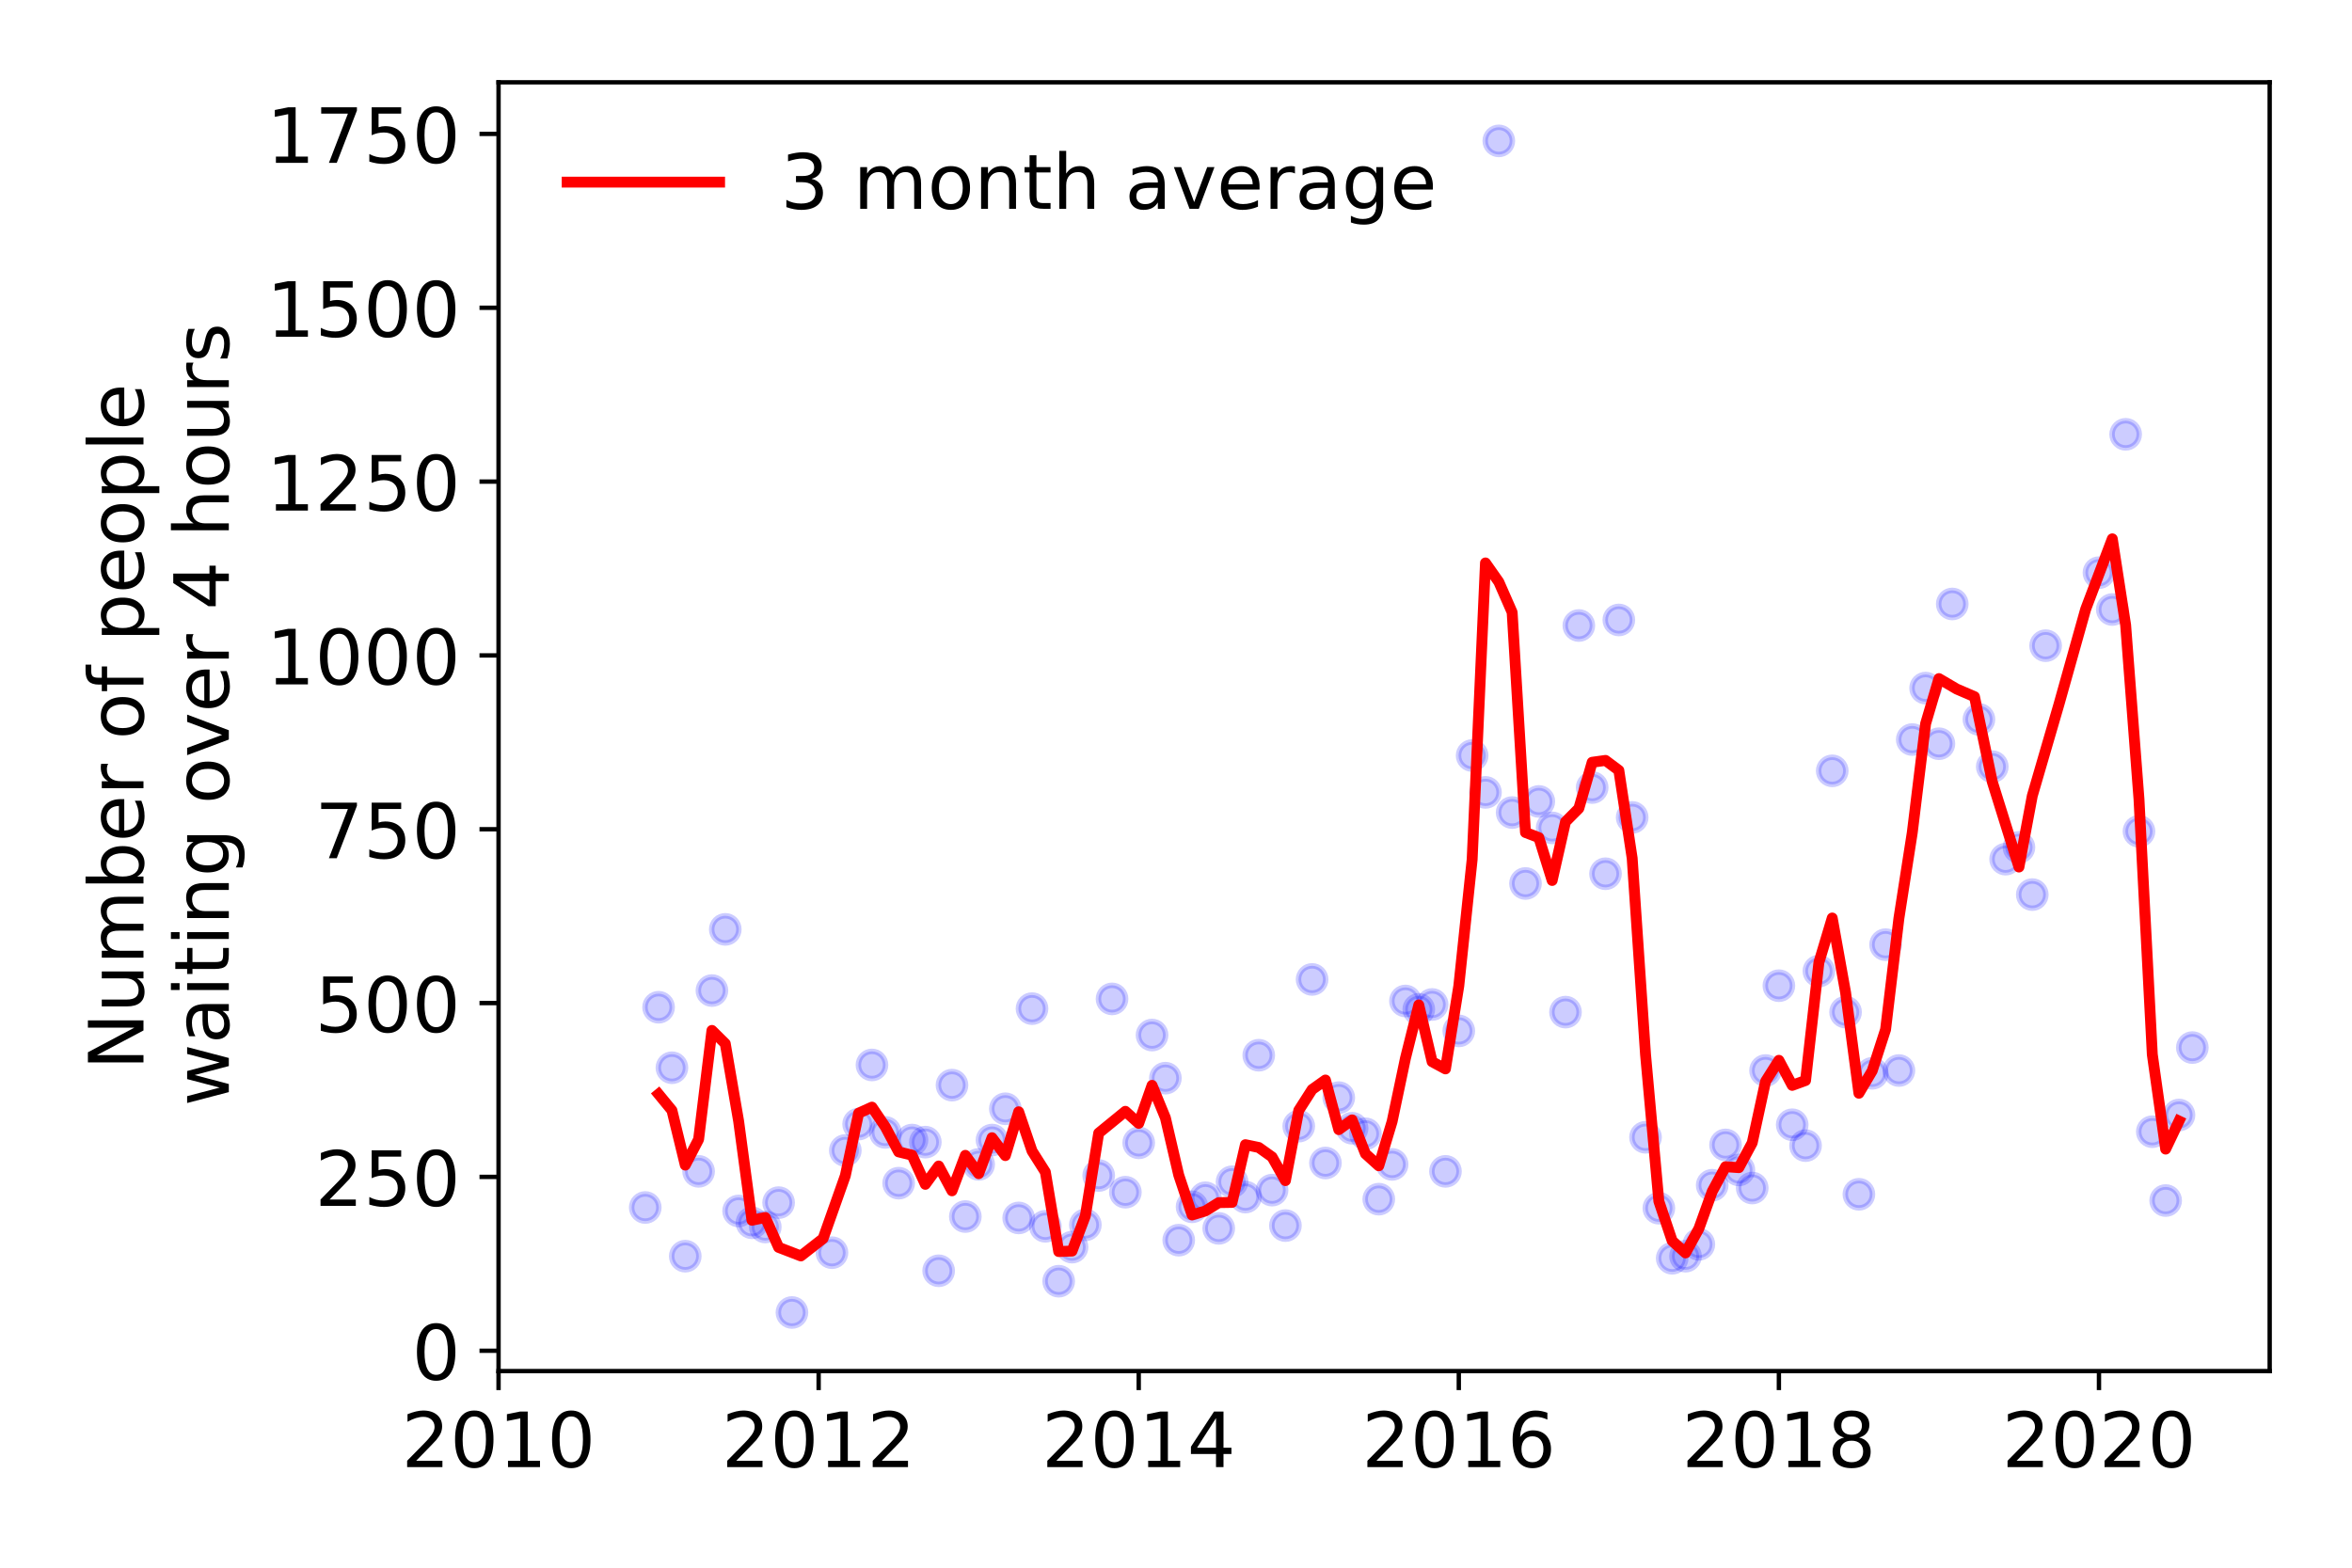 <?xml version="1.0" encoding="utf-8" standalone="no"?>
<!DOCTYPE svg PUBLIC "-//W3C//DTD SVG 1.1//EN"
  "http://www.w3.org/Graphics/SVG/1.1/DTD/svg11.dtd">
<!-- Created with matplotlib (https://matplotlib.org/) -->
<svg height="288pt" version="1.1" viewBox="0 0 432 288" width="432pt" xmlns="http://www.w3.org/2000/svg" xmlns:xlink="http://www.w3.org/1999/xlink">
 <defs>
  <style type="text/css">
*{stroke-linecap:butt;stroke-linejoin:round;}
  </style>
 </defs>
 <g id="figure_1">
  <g id="patch_1">
   <path d="M 0 288 
L 432 288 
L 432 0 
L 0 0 
z
" style="fill:#ffffff;"/>
  </g>
  <g id="axes_1">
   <g id="patch_2">
    <path d="M 91.57 251.88 
L 416.88 251.88 
L 416.88 15.12 
L 91.57 15.12 
z
" style="fill:#ffffff;"/>
   </g>
   <g id="matplotlib.axis_1">
    <g id="xtick_1">
     <g id="line2d_1">
      <defs>
       <path d="M 0 0 
L 0 3.5 
" id="me729d3300a" style="stroke:#000000;stroke-width:0.8;"/>
      </defs>
      <g>
       <use style="stroke:#000000;stroke-width:0.8;" x="91.57" xlink:href="#me729d3300a" y="251.88"/>
      </g>
     </g>
     <g id="text_1">
      <!-- 2010 -->
      <defs>
       <path d="M 19.188 8.297 
L 53.609 8.297 
L 53.609 0 
L 7.328 0 
L 7.328 8.297 
Q 12.938 14.109 22.625 23.891 
Q 32.328 33.688 34.812 36.531 
Q 39.547 41.844 41.422 45.531 
Q 43.312 49.219 43.312 52.781 
Q 43.312 58.594 39.234 62.25 
Q 35.156 65.922 28.609 65.922 
Q 23.969 65.922 18.812 64.312 
Q 13.672 62.703 7.812 59.422 
L 7.812 69.391 
Q 13.766 71.781 18.938 73 
Q 24.125 74.219 28.422 74.219 
Q 39.75 74.219 46.484 68.547 
Q 53.219 62.891 53.219 53.422 
Q 53.219 48.922 51.531 44.891 
Q 49.859 40.875 45.406 35.406 
Q 44.188 33.984 37.641 27.219 
Q 31.109 20.453 19.188 8.297 
z
" id="DejaVuSans-50"/>
       <path d="M 31.781 66.406 
Q 24.172 66.406 20.328 58.906 
Q 16.5 51.422 16.5 36.375 
Q 16.5 21.391 20.328 13.891 
Q 24.172 6.391 31.781 6.391 
Q 39.453 6.391 43.281 13.891 
Q 47.125 21.391 47.125 36.375 
Q 47.125 51.422 43.281 58.906 
Q 39.453 66.406 31.781 66.406 
z
M 31.781 74.219 
Q 44.047 74.219 50.516 64.516 
Q 56.984 54.828 56.984 36.375 
Q 56.984 17.969 50.516 8.266 
Q 44.047 -1.422 31.781 -1.422 
Q 19.531 -1.422 13.062 8.266 
Q 6.594 17.969 6.594 36.375 
Q 6.594 54.828 13.062 64.516 
Q 19.531 74.219 31.781 74.219 
z
" id="DejaVuSans-48"/>
       <path d="M 12.406 8.297 
L 28.516 8.297 
L 28.516 63.922 
L 10.984 60.406 
L 10.984 69.391 
L 28.422 72.906 
L 38.281 72.906 
L 38.281 8.297 
L 54.391 8.297 
L 54.391 0 
L 12.406 0 
z
" id="DejaVuSans-49"/>
      </defs>
      <g transform="translate(73.755 269.518)scale(0.14 -0.14)">
       <use xlink:href="#DejaVuSans-50"/>
       <use x="63.623" xlink:href="#DejaVuSans-48"/>
       <use x="127.246" xlink:href="#DejaVuSans-49"/>
       <use x="190.869" xlink:href="#DejaVuSans-48"/>
      </g>
     </g>
    </g>
    <g id="xtick_2">
     <g id="line2d_2">
      <g>
       <use style="stroke:#000000;stroke-width:0.8;" x="150.361" xlink:href="#me729d3300a" y="251.88"/>
      </g>
     </g>
     <g id="text_2">
      <!-- 2012 -->
      <g transform="translate(132.546 269.518)scale(0.14 -0.14)">
       <use xlink:href="#DejaVuSans-50"/>
       <use x="63.623" xlink:href="#DejaVuSans-48"/>
       <use x="127.246" xlink:href="#DejaVuSans-49"/>
       <use x="190.869" xlink:href="#DejaVuSans-50"/>
      </g>
     </g>
    </g>
    <g id="xtick_3">
     <g id="line2d_3">
      <g>
       <use style="stroke:#000000;stroke-width:0.8;" x="209.152" xlink:href="#me729d3300a" y="251.88"/>
      </g>
     </g>
     <g id="text_3">
      <!-- 2014 -->
      <defs>
       <path d="M 37.797 64.312 
L 12.891 25.391 
L 37.797 25.391 
z
M 35.203 72.906 
L 47.609 72.906 
L 47.609 25.391 
L 58.016 25.391 
L 58.016 17.188 
L 47.609 17.188 
L 47.609 0 
L 37.797 0 
L 37.797 17.188 
L 4.891 17.188 
L 4.891 26.703 
z
" id="DejaVuSans-52"/>
      </defs>
      <g transform="translate(191.337 269.518)scale(0.14 -0.14)">
       <use xlink:href="#DejaVuSans-50"/>
       <use x="63.623" xlink:href="#DejaVuSans-48"/>
       <use x="127.246" xlink:href="#DejaVuSans-49"/>
       <use x="190.869" xlink:href="#DejaVuSans-52"/>
      </g>
     </g>
    </g>
    <g id="xtick_4">
     <g id="line2d_4">
      <g>
       <use style="stroke:#000000;stroke-width:0.8;" x="267.943" xlink:href="#me729d3300a" y="251.88"/>
      </g>
     </g>
     <g id="text_4">
      <!-- 2016 -->
      <defs>
       <path d="M 33.016 40.375 
Q 26.375 40.375 22.484 35.828 
Q 18.609 31.297 18.609 23.391 
Q 18.609 15.531 22.484 10.953 
Q 26.375 6.391 33.016 6.391 
Q 39.656 6.391 43.531 10.953 
Q 47.406 15.531 47.406 23.391 
Q 47.406 31.297 43.531 35.828 
Q 39.656 40.375 33.016 40.375 
z
M 52.594 71.297 
L 52.594 62.312 
Q 48.875 64.062 45.094 64.984 
Q 41.312 65.922 37.594 65.922 
Q 27.828 65.922 22.672 59.328 
Q 17.531 52.734 16.797 39.406 
Q 19.672 43.656 24.016 45.922 
Q 28.375 48.188 33.594 48.188 
Q 44.578 48.188 50.953 41.516 
Q 57.328 34.859 57.328 23.391 
Q 57.328 12.156 50.688 5.359 
Q 44.047 -1.422 33.016 -1.422 
Q 20.359 -1.422 13.672 8.266 
Q 6.984 17.969 6.984 36.375 
Q 6.984 53.656 15.188 63.938 
Q 23.391 74.219 37.203 74.219 
Q 40.922 74.219 44.703 73.484 
Q 48.484 72.75 52.594 71.297 
z
" id="DejaVuSans-54"/>
      </defs>
      <g transform="translate(250.128 269.518)scale(0.14 -0.14)">
       <use xlink:href="#DejaVuSans-50"/>
       <use x="63.623" xlink:href="#DejaVuSans-48"/>
       <use x="127.246" xlink:href="#DejaVuSans-49"/>
       <use x="190.869" xlink:href="#DejaVuSans-54"/>
      </g>
     </g>
    </g>
    <g id="xtick_5">
     <g id="line2d_5">
      <g>
       <use style="stroke:#000000;stroke-width:0.8;" x="326.734" xlink:href="#me729d3300a" y="251.88"/>
      </g>
     </g>
     <g id="text_5">
      <!-- 2018 -->
      <defs>
       <path d="M 31.781 34.625 
Q 24.75 34.625 20.719 30.859 
Q 16.703 27.094 16.703 20.516 
Q 16.703 13.922 20.719 10.156 
Q 24.75 6.391 31.781 6.391 
Q 38.812 6.391 42.859 10.172 
Q 46.922 13.969 46.922 20.516 
Q 46.922 27.094 42.891 30.859 
Q 38.875 34.625 31.781 34.625 
z
M 21.922 38.812 
Q 15.578 40.375 12.031 44.719 
Q 8.5 49.078 8.5 55.328 
Q 8.5 64.062 14.719 69.141 
Q 20.953 74.219 31.781 74.219 
Q 42.672 74.219 48.875 69.141 
Q 55.078 64.062 55.078 55.328 
Q 55.078 49.078 51.531 44.719 
Q 48 40.375 41.703 38.812 
Q 48.828 37.156 52.797 32.312 
Q 56.781 27.484 56.781 20.516 
Q 56.781 9.906 50.312 4.234 
Q 43.844 -1.422 31.781 -1.422 
Q 19.734 -1.422 13.25 4.234 
Q 6.781 9.906 6.781 20.516 
Q 6.781 27.484 10.781 32.312 
Q 14.797 37.156 21.922 38.812 
z
M 18.312 54.391 
Q 18.312 48.734 21.844 45.562 
Q 25.391 42.391 31.781 42.391 
Q 38.141 42.391 41.719 45.562 
Q 45.312 48.734 45.312 54.391 
Q 45.312 60.062 41.719 63.234 
Q 38.141 66.406 31.781 66.406 
Q 25.391 66.406 21.844 63.234 
Q 18.312 60.062 18.312 54.391 
z
" id="DejaVuSans-56"/>
      </defs>
      <g transform="translate(308.919 269.518)scale(0.14 -0.14)">
       <use xlink:href="#DejaVuSans-50"/>
       <use x="63.623" xlink:href="#DejaVuSans-48"/>
       <use x="127.246" xlink:href="#DejaVuSans-49"/>
       <use x="190.869" xlink:href="#DejaVuSans-56"/>
      </g>
     </g>
    </g>
    <g id="xtick_6">
     <g id="line2d_6">
      <g>
       <use style="stroke:#000000;stroke-width:0.8;" x="385.525" xlink:href="#me729d3300a" y="251.88"/>
      </g>
     </g>
     <g id="text_6">
      <!-- 2020 -->
      <g transform="translate(367.71 269.518)scale(0.14 -0.14)">
       <use xlink:href="#DejaVuSans-50"/>
       <use x="63.623" xlink:href="#DejaVuSans-48"/>
       <use x="127.246" xlink:href="#DejaVuSans-50"/>
       <use x="190.869" xlink:href="#DejaVuSans-48"/>
      </g>
     </g>
    </g>
   </g>
   <g id="matplotlib.axis_2">
    <g id="ytick_1">
     <g id="line2d_7">
      <defs>
       <path d="M 0 0 
L -3.5 0 
" id="mc4ffb249b7" style="stroke:#000000;stroke-width:0.8;"/>
      </defs>
      <g>
       <use style="stroke:#000000;stroke-width:0.8;" x="91.57" xlink:href="#mc4ffb249b7" y="248.144"/>
      </g>
     </g>
     <g id="text_7">
      <!-- 0 -->
      <g transform="translate(75.662 253.463)scale(0.14 -0.14)">
       <use xlink:href="#DejaVuSans-48"/>
      </g>
     </g>
    </g>
    <g id="ytick_2">
     <g id="line2d_8">
      <g>
       <use style="stroke:#000000;stroke-width:0.8;" x="91.57" xlink:href="#mc4ffb249b7" y="216.21"/>
      </g>
     </g>
     <g id="text_8">
      <!-- 250 -->
      <defs>
       <path d="M 10.797 72.906 
L 49.516 72.906 
L 49.516 64.594 
L 19.828 64.594 
L 19.828 46.734 
Q 21.969 47.469 24.109 47.828 
Q 26.266 48.188 28.422 48.188 
Q 40.625 48.188 47.75 41.5 
Q 54.891 34.812 54.891 23.391 
Q 54.891 11.625 47.562 5.094 
Q 40.234 -1.422 26.906 -1.422 
Q 22.312 -1.422 17.547 -0.641 
Q 12.797 0.141 7.719 1.703 
L 7.719 11.625 
Q 12.109 9.234 16.797 8.062 
Q 21.484 6.891 26.703 6.891 
Q 35.156 6.891 40.078 11.328 
Q 45.016 15.766 45.016 23.391 
Q 45.016 31 40.078 35.438 
Q 35.156 39.891 26.703 39.891 
Q 22.75 39.891 18.812 39.016 
Q 14.891 38.141 10.797 36.281 
z
" id="DejaVuSans-53"/>
      </defs>
      <g transform="translate(57.847 221.528)scale(0.14 -0.14)">
       <use xlink:href="#DejaVuSans-50"/>
       <use x="63.623" xlink:href="#DejaVuSans-53"/>
       <use x="127.246" xlink:href="#DejaVuSans-48"/>
      </g>
     </g>
    </g>
    <g id="ytick_3">
     <g id="line2d_9">
      <g>
       <use style="stroke:#000000;stroke-width:0.8;" x="91.57" xlink:href="#mc4ffb249b7" y="184.275"/>
      </g>
     </g>
     <g id="text_9">
      <!-- 500 -->
      <g transform="translate(57.847 189.594)scale(0.14 -0.14)">
       <use xlink:href="#DejaVuSans-53"/>
       <use x="63.623" xlink:href="#DejaVuSans-48"/>
       <use x="127.246" xlink:href="#DejaVuSans-48"/>
      </g>
     </g>
    </g>
    <g id="ytick_4">
     <g id="line2d_10">
      <g>
       <use style="stroke:#000000;stroke-width:0.8;" x="91.57" xlink:href="#mc4ffb249b7" y="152.341"/>
      </g>
     </g>
     <g id="text_10">
      <!-- 750 -->
      <defs>
       <path d="M 8.203 72.906 
L 55.078 72.906 
L 55.078 68.703 
L 28.609 0 
L 18.312 0 
L 43.219 64.594 
L 8.203 64.594 
z
" id="DejaVuSans-55"/>
      </defs>
      <g transform="translate(57.847 157.66)scale(0.14 -0.14)">
       <use xlink:href="#DejaVuSans-55"/>
       <use x="63.623" xlink:href="#DejaVuSans-53"/>
       <use x="127.246" xlink:href="#DejaVuSans-48"/>
      </g>
     </g>
    </g>
    <g id="ytick_5">
     <g id="line2d_11">
      <g>
       <use style="stroke:#000000;stroke-width:0.8;" x="91.57" xlink:href="#mc4ffb249b7" y="120.407"/>
      </g>
     </g>
     <g id="text_11">
      <!-- 1000 -->
      <g transform="translate(48.94 125.726)scale(0.14 -0.14)">
       <use xlink:href="#DejaVuSans-49"/>
       <use x="63.623" xlink:href="#DejaVuSans-48"/>
       <use x="127.246" xlink:href="#DejaVuSans-48"/>
       <use x="190.869" xlink:href="#DejaVuSans-48"/>
      </g>
     </g>
    </g>
    <g id="ytick_6">
     <g id="line2d_12">
      <g>
       <use style="stroke:#000000;stroke-width:0.8;" x="91.57" xlink:href="#mc4ffb249b7" y="88.473"/>
      </g>
     </g>
     <g id="text_12">
      <!-- 1250 -->
      <g transform="translate(48.94 93.792)scale(0.14 -0.14)">
       <use xlink:href="#DejaVuSans-49"/>
       <use x="63.623" xlink:href="#DejaVuSans-50"/>
       <use x="127.246" xlink:href="#DejaVuSans-53"/>
       <use x="190.869" xlink:href="#DejaVuSans-48"/>
      </g>
     </g>
    </g>
    <g id="ytick_7">
     <g id="line2d_13">
      <g>
       <use style="stroke:#000000;stroke-width:0.8;" x="91.57" xlink:href="#mc4ffb249b7" y="56.539"/>
      </g>
     </g>
     <g id="text_13">
      <!-- 1500 -->
      <g transform="translate(48.94 61.858)scale(0.14 -0.14)">
       <use xlink:href="#DejaVuSans-49"/>
       <use x="63.623" xlink:href="#DejaVuSans-53"/>
       <use x="127.246" xlink:href="#DejaVuSans-48"/>
       <use x="190.869" xlink:href="#DejaVuSans-48"/>
      </g>
     </g>
    </g>
    <g id="ytick_8">
     <g id="line2d_14">
      <g>
       <use style="stroke:#000000;stroke-width:0.8;" x="91.57" xlink:href="#mc4ffb249b7" y="24.604"/>
      </g>
     </g>
     <g id="text_14">
      <!-- 1750 -->
      <g transform="translate(48.94 29.923)scale(0.14 -0.14)">
       <use xlink:href="#DejaVuSans-49"/>
       <use x="63.623" xlink:href="#DejaVuSans-55"/>
       <use x="127.246" xlink:href="#DejaVuSans-53"/>
       <use x="190.869" xlink:href="#DejaVuSans-48"/>
      </g>
     </g>
    </g>
    <g id="text_15">
     <!-- Number of people -->
     <defs>
      <path d="M 9.812 72.906 
L 23.094 72.906 
L 55.422 11.922 
L 55.422 72.906 
L 64.984 72.906 
L 64.984 0 
L 51.703 0 
L 19.391 60.984 
L 19.391 0 
L 9.812 0 
z
" id="DejaVuSans-78"/>
      <path d="M 8.5 21.578 
L 8.5 54.688 
L 17.484 54.688 
L 17.484 21.922 
Q 17.484 14.156 20.5 10.266 
Q 23.531 6.391 29.594 6.391 
Q 36.859 6.391 41.078 11.031 
Q 45.312 15.672 45.312 23.688 
L 45.312 54.688 
L 54.297 54.688 
L 54.297 0 
L 45.312 0 
L 45.312 8.406 
Q 42.047 3.422 37.719 1 
Q 33.406 -1.422 27.688 -1.422 
Q 18.266 -1.422 13.375 4.438 
Q 8.5 10.297 8.5 21.578 
z
M 31.109 56 
z
" id="DejaVuSans-117"/>
      <path d="M 52 44.188 
Q 55.375 50.25 60.062 53.125 
Q 64.75 56 71.094 56 
Q 79.641 56 84.281 50.016 
Q 88.922 44.047 88.922 33.016 
L 88.922 0 
L 79.891 0 
L 79.891 32.719 
Q 79.891 40.578 77.094 44.375 
Q 74.312 48.188 68.609 48.188 
Q 61.625 48.188 57.562 43.547 
Q 53.516 38.922 53.516 30.906 
L 53.516 0 
L 44.484 0 
L 44.484 32.719 
Q 44.484 40.625 41.703 44.406 
Q 38.922 48.188 33.109 48.188 
Q 26.219 48.188 22.156 43.531 
Q 18.109 38.875 18.109 30.906 
L 18.109 0 
L 9.078 0 
L 9.078 54.688 
L 18.109 54.688 
L 18.109 46.188 
Q 21.188 51.219 25.484 53.609 
Q 29.781 56 35.688 56 
Q 41.656 56 45.828 52.969 
Q 50 49.953 52 44.188 
z
" id="DejaVuSans-109"/>
      <path d="M 48.688 27.297 
Q 48.688 37.203 44.609 42.844 
Q 40.531 48.484 33.406 48.484 
Q 26.266 48.484 22.188 42.844 
Q 18.109 37.203 18.109 27.297 
Q 18.109 17.391 22.188 11.75 
Q 26.266 6.109 33.406 6.109 
Q 40.531 6.109 44.609 11.75 
Q 48.688 17.391 48.688 27.297 
z
M 18.109 46.391 
Q 20.953 51.266 25.266 53.625 
Q 29.594 56 35.594 56 
Q 45.562 56 51.781 48.094 
Q 58.016 40.188 58.016 27.297 
Q 58.016 14.406 51.781 6.484 
Q 45.562 -1.422 35.594 -1.422 
Q 29.594 -1.422 25.266 0.953 
Q 20.953 3.328 18.109 8.203 
L 18.109 0 
L 9.078 0 
L 9.078 75.984 
L 18.109 75.984 
z
" id="DejaVuSans-98"/>
      <path d="M 56.203 29.594 
L 56.203 25.203 
L 14.891 25.203 
Q 15.484 15.922 20.484 11.062 
Q 25.484 6.203 34.422 6.203 
Q 39.594 6.203 44.453 7.469 
Q 49.312 8.734 54.109 11.281 
L 54.109 2.781 
Q 49.266 0.734 44.188 -0.344 
Q 39.109 -1.422 33.891 -1.422 
Q 20.797 -1.422 13.156 6.188 
Q 5.516 13.812 5.516 26.812 
Q 5.516 40.234 12.766 48.109 
Q 20.016 56 32.328 56 
Q 43.359 56 49.781 48.891 
Q 56.203 41.797 56.203 29.594 
z
M 47.219 32.234 
Q 47.125 39.594 43.094 43.984 
Q 39.062 48.391 32.422 48.391 
Q 24.906 48.391 20.391 44.141 
Q 15.875 39.891 15.188 32.172 
z
" id="DejaVuSans-101"/>
      <path d="M 41.109 46.297 
Q 39.594 47.172 37.812 47.578 
Q 36.031 48 33.891 48 
Q 26.266 48 22.188 43.047 
Q 18.109 38.094 18.109 28.812 
L 18.109 0 
L 9.078 0 
L 9.078 54.688 
L 18.109 54.688 
L 18.109 46.188 
Q 20.953 51.172 25.484 53.578 
Q 30.031 56 36.531 56 
Q 37.453 56 38.578 55.875 
Q 39.703 55.766 41.062 55.516 
z
" id="DejaVuSans-114"/>
      <path id="DejaVuSans-32"/>
      <path d="M 30.609 48.391 
Q 23.391 48.391 19.188 42.75 
Q 14.984 37.109 14.984 27.297 
Q 14.984 17.484 19.156 11.844 
Q 23.344 6.203 30.609 6.203 
Q 37.797 6.203 41.984 11.859 
Q 46.188 17.531 46.188 27.297 
Q 46.188 37.016 41.984 42.703 
Q 37.797 48.391 30.609 48.391 
z
M 30.609 56 
Q 42.328 56 49.016 48.375 
Q 55.719 40.766 55.719 27.297 
Q 55.719 13.875 49.016 6.219 
Q 42.328 -1.422 30.609 -1.422 
Q 18.844 -1.422 12.172 6.219 
Q 5.516 13.875 5.516 27.297 
Q 5.516 40.766 12.172 48.375 
Q 18.844 56 30.609 56 
z
" id="DejaVuSans-111"/>
      <path d="M 37.109 75.984 
L 37.109 68.5 
L 28.516 68.5 
Q 23.688 68.5 21.797 66.547 
Q 19.922 64.594 19.922 59.516 
L 19.922 54.688 
L 34.719 54.688 
L 34.719 47.703 
L 19.922 47.703 
L 19.922 0 
L 10.891 0 
L 10.891 47.703 
L 2.297 47.703 
L 2.297 54.688 
L 10.891 54.688 
L 10.891 58.5 
Q 10.891 67.625 15.141 71.797 
Q 19.391 75.984 28.609 75.984 
z
" id="DejaVuSans-102"/>
      <path d="M 18.109 8.203 
L 18.109 -20.797 
L 9.078 -20.797 
L 9.078 54.688 
L 18.109 54.688 
L 18.109 46.391 
Q 20.953 51.266 25.266 53.625 
Q 29.594 56 35.594 56 
Q 45.562 56 51.781 48.094 
Q 58.016 40.188 58.016 27.297 
Q 58.016 14.406 51.781 6.484 
Q 45.562 -1.422 35.594 -1.422 
Q 29.594 -1.422 25.266 0.953 
Q 20.953 3.328 18.109 8.203 
z
M 48.688 27.297 
Q 48.688 37.203 44.609 42.844 
Q 40.531 48.484 33.406 48.484 
Q 26.266 48.484 22.188 42.844 
Q 18.109 37.203 18.109 27.297 
Q 18.109 17.391 22.188 11.75 
Q 26.266 6.109 33.406 6.109 
Q 40.531 6.109 44.609 11.75 
Q 48.688 17.391 48.688 27.297 
z
" id="DejaVuSans-112"/>
      <path d="M 9.422 75.984 
L 18.406 75.984 
L 18.406 0 
L 9.422 0 
z
" id="DejaVuSans-108"/>
     </defs>
     <g transform="translate(26.352 196.547)rotate(-90)scale(0.14 -0.14)">
      <use xlink:href="#DejaVuSans-78"/>
      <use x="74.805" xlink:href="#DejaVuSans-117"/>
      <use x="138.184" xlink:href="#DejaVuSans-109"/>
      <use x="235.596" xlink:href="#DejaVuSans-98"/>
      <use x="299.072" xlink:href="#DejaVuSans-101"/>
      <use x="360.596" xlink:href="#DejaVuSans-114"/>
      <use x="401.709" xlink:href="#DejaVuSans-32"/>
      <use x="433.496" xlink:href="#DejaVuSans-111"/>
      <use x="494.678" xlink:href="#DejaVuSans-102"/>
      <use x="529.883" xlink:href="#DejaVuSans-32"/>
      <use x="561.67" xlink:href="#DejaVuSans-112"/>
      <use x="625.146" xlink:href="#DejaVuSans-101"/>
      <use x="686.67" xlink:href="#DejaVuSans-111"/>
      <use x="747.852" xlink:href="#DejaVuSans-112"/>
      <use x="811.328" xlink:href="#DejaVuSans-108"/>
      <use x="839.111" xlink:href="#DejaVuSans-101"/>
     </g>
     <!--  waiting over 4 hours -->
     <defs>
      <path d="M 4.203 54.688 
L 13.188 54.688 
L 24.422 12.016 
L 35.594 54.688 
L 46.188 54.688 
L 57.422 12.016 
L 68.609 54.688 
L 77.594 54.688 
L 63.281 0 
L 52.688 0 
L 40.922 44.828 
L 29.109 0 
L 18.5 0 
z
" id="DejaVuSans-119"/>
      <path d="M 34.281 27.484 
Q 23.391 27.484 19.188 25 
Q 14.984 22.516 14.984 16.5 
Q 14.984 11.719 18.141 8.906 
Q 21.297 6.109 26.703 6.109 
Q 34.188 6.109 38.703 11.406 
Q 43.219 16.703 43.219 25.484 
L 43.219 27.484 
z
M 52.203 31.203 
L 52.203 0 
L 43.219 0 
L 43.219 8.297 
Q 40.141 3.328 35.547 0.953 
Q 30.953 -1.422 24.312 -1.422 
Q 15.922 -1.422 10.953 3.297 
Q 6 8.016 6 15.922 
Q 6 25.141 12.172 29.828 
Q 18.359 34.516 30.609 34.516 
L 43.219 34.516 
L 43.219 35.406 
Q 43.219 41.609 39.141 45 
Q 35.062 48.391 27.688 48.391 
Q 23 48.391 18.547 47.266 
Q 14.109 46.141 10.016 43.891 
L 10.016 52.203 
Q 14.938 54.109 19.578 55.047 
Q 24.219 56 28.609 56 
Q 40.484 56 46.344 49.844 
Q 52.203 43.703 52.203 31.203 
z
" id="DejaVuSans-97"/>
      <path d="M 9.422 54.688 
L 18.406 54.688 
L 18.406 0 
L 9.422 0 
z
M 9.422 75.984 
L 18.406 75.984 
L 18.406 64.594 
L 9.422 64.594 
z
" id="DejaVuSans-105"/>
      <path d="M 18.312 70.219 
L 18.312 54.688 
L 36.812 54.688 
L 36.812 47.703 
L 18.312 47.703 
L 18.312 18.016 
Q 18.312 11.328 20.141 9.422 
Q 21.969 7.516 27.594 7.516 
L 36.812 7.516 
L 36.812 0 
L 27.594 0 
Q 17.188 0 13.234 3.875 
Q 9.281 7.766 9.281 18.016 
L 9.281 47.703 
L 2.688 47.703 
L 2.688 54.688 
L 9.281 54.688 
L 9.281 70.219 
z
" id="DejaVuSans-116"/>
      <path d="M 54.891 33.016 
L 54.891 0 
L 45.906 0 
L 45.906 32.719 
Q 45.906 40.484 42.875 44.328 
Q 39.844 48.188 33.797 48.188 
Q 26.516 48.188 22.312 43.547 
Q 18.109 38.922 18.109 30.906 
L 18.109 0 
L 9.078 0 
L 9.078 54.688 
L 18.109 54.688 
L 18.109 46.188 
Q 21.344 51.125 25.703 53.562 
Q 30.078 56 35.797 56 
Q 45.219 56 50.047 50.172 
Q 54.891 44.344 54.891 33.016 
z
" id="DejaVuSans-110"/>
      <path d="M 45.406 27.984 
Q 45.406 37.75 41.375 43.109 
Q 37.359 48.484 30.078 48.484 
Q 22.859 48.484 18.828 43.109 
Q 14.797 37.75 14.797 27.984 
Q 14.797 18.266 18.828 12.891 
Q 22.859 7.516 30.078 7.516 
Q 37.359 7.516 41.375 12.891 
Q 45.406 18.266 45.406 27.984 
z
M 54.391 6.781 
Q 54.391 -7.172 48.188 -13.984 
Q 42 -20.797 29.203 -20.797 
Q 24.469 -20.797 20.266 -20.094 
Q 16.062 -19.391 12.109 -17.922 
L 12.109 -9.188 
Q 16.062 -11.328 19.922 -12.344 
Q 23.781 -13.375 27.781 -13.375 
Q 36.625 -13.375 41.016 -8.766 
Q 45.406 -4.156 45.406 5.172 
L 45.406 9.625 
Q 42.625 4.781 38.281 2.391 
Q 33.938 0 27.875 0 
Q 17.828 0 11.672 7.656 
Q 5.516 15.328 5.516 27.984 
Q 5.516 40.672 11.672 48.328 
Q 17.828 56 27.875 56 
Q 33.938 56 38.281 53.609 
Q 42.625 51.219 45.406 46.391 
L 45.406 54.688 
L 54.391 54.688 
z
" id="DejaVuSans-103"/>
      <path d="M 2.984 54.688 
L 12.5 54.688 
L 29.594 8.797 
L 46.688 54.688 
L 56.203 54.688 
L 35.688 0 
L 23.484 0 
z
" id="DejaVuSans-118"/>
      <path d="M 54.891 33.016 
L 54.891 0 
L 45.906 0 
L 45.906 32.719 
Q 45.906 40.484 42.875 44.328 
Q 39.844 48.188 33.797 48.188 
Q 26.516 48.188 22.312 43.547 
Q 18.109 38.922 18.109 30.906 
L 18.109 0 
L 9.078 0 
L 9.078 75.984 
L 18.109 75.984 
L 18.109 46.188 
Q 21.344 51.125 25.703 53.562 
Q 30.078 56 35.797 56 
Q 45.219 56 50.047 50.172 
Q 54.891 44.344 54.891 33.016 
z
" id="DejaVuSans-104"/>
      <path d="M 44.281 53.078 
L 44.281 44.578 
Q 40.484 46.531 36.375 47.5 
Q 32.281 48.484 27.875 48.484 
Q 21.188 48.484 17.844 46.438 
Q 14.5 44.391 14.5 40.281 
Q 14.5 37.156 16.891 35.375 
Q 19.281 33.594 26.516 31.984 
L 29.594 31.297 
Q 39.156 29.25 43.188 25.516 
Q 47.219 21.781 47.219 15.094 
Q 47.219 7.469 41.188 3.016 
Q 35.156 -1.422 24.609 -1.422 
Q 20.219 -1.422 15.453 -0.562 
Q 10.688 0.297 5.422 2 
L 5.422 11.281 
Q 10.406 8.688 15.234 7.391 
Q 20.062 6.109 24.812 6.109 
Q 31.156 6.109 34.562 8.281 
Q 37.984 10.453 37.984 14.406 
Q 37.984 18.062 35.516 20.016 
Q 33.062 21.969 24.703 23.781 
L 21.578 24.516 
Q 13.234 26.266 9.516 29.906 
Q 5.812 33.547 5.812 39.891 
Q 5.812 47.609 11.281 51.797 
Q 16.75 56 26.812 56 
Q 31.781 56 36.172 55.266 
Q 40.578 54.547 44.281 53.078 
z
" id="DejaVuSans-115"/>
     </defs>
     <g transform="translate(42.028 207.672)rotate(-90)scale(0.14 -0.14)">
      <use xlink:href="#DejaVuSans-32"/>
      <use x="31.787" xlink:href="#DejaVuSans-119"/>
      <use x="113.574" xlink:href="#DejaVuSans-97"/>
      <use x="174.854" xlink:href="#DejaVuSans-105"/>
      <use x="202.637" xlink:href="#DejaVuSans-116"/>
      <use x="241.846" xlink:href="#DejaVuSans-105"/>
      <use x="269.629" xlink:href="#DejaVuSans-110"/>
      <use x="333.008" xlink:href="#DejaVuSans-103"/>
      <use x="396.484" xlink:href="#DejaVuSans-32"/>
      <use x="428.271" xlink:href="#DejaVuSans-111"/>
      <use x="489.453" xlink:href="#DejaVuSans-118"/>
      <use x="548.633" xlink:href="#DejaVuSans-101"/>
      <use x="610.156" xlink:href="#DejaVuSans-114"/>
      <use x="651.27" xlink:href="#DejaVuSans-32"/>
      <use x="683.057" xlink:href="#DejaVuSans-52"/>
      <use x="746.68" xlink:href="#DejaVuSans-32"/>
      <use x="778.467" xlink:href="#DejaVuSans-104"/>
      <use x="841.846" xlink:href="#DejaVuSans-111"/>
      <use x="903.027" xlink:href="#DejaVuSans-117"/>
      <use x="966.406" xlink:href="#DejaVuSans-114"/>
      <use x="1007.52" xlink:href="#DejaVuSans-115"/>
     </g>
    </g>
   </g>
   <g id="line2d_15">
    <defs>
     <path d="M 0 2.5 
C 0.663 2.5 1.299 2.237 1.768 1.768 
C 2.237 1.299 2.5 0.663 2.5 0 
C 2.5 -0.663 2.237 -1.299 1.768 -1.768 
C 1.299 -2.237 0.663 -2.5 0 -2.5 
C -0.663 -2.5 -1.299 -2.237 -1.768 -1.768 
C -2.237 -1.299 -2.5 -0.663 -2.5 0 
C -2.5 0.663 -2.237 1.299 -1.768 1.768 
C -1.299 2.237 -0.663 2.5 0 2.5 
z
" id="m2c4ccb3d40" style="stroke:#0000ff;stroke-opacity:0.2;"/>
    </defs>
    <g clip-path="url(#pd35057a893)">
     <use style="fill:#0000ff;fill-opacity:0.2;stroke:#0000ff;stroke-opacity:0.2;" x="402.672" xlink:href="#m2c4ccb3d40" y="192.45"/>
     <use style="fill:#0000ff;fill-opacity:0.2;stroke:#0000ff;stroke-opacity:0.2;" x="400.223" xlink:href="#m2c4ccb3d40" y="204.841"/>
     <use style="fill:#0000ff;fill-opacity:0.2;stroke:#0000ff;stroke-opacity:0.2;" x="397.773" xlink:href="#m2c4ccb3d40" y="220.553"/>
     <use style="fill:#0000ff;fill-opacity:0.2;stroke:#0000ff;stroke-opacity:0.2;" x="395.323" xlink:href="#m2c4ccb3d40" y="207.907"/>
     <use style="fill:#0000ff;fill-opacity:0.2;stroke:#0000ff;stroke-opacity:0.2;" x="392.874" xlink:href="#m2c4ccb3d40" y="152.724"/>
     <use style="fill:#0000ff;fill-opacity:0.2;stroke:#0000ff;stroke-opacity:0.2;" x="390.424" xlink:href="#m2c4ccb3d40" y="79.787"/>
     <use style="fill:#0000ff;fill-opacity:0.2;stroke:#0000ff;stroke-opacity:0.2;" x="387.974" xlink:href="#m2c4ccb3d40" y="111.976"/>
     <use style="fill:#0000ff;fill-opacity:0.2;stroke:#0000ff;stroke-opacity:0.2;" x="385.525" xlink:href="#m2c4ccb3d40" y="105.206"/>
     <use style="fill:#0000ff;fill-opacity:0.2;stroke:#0000ff;stroke-opacity:0.2;" x="375.726" xlink:href="#m2c4ccb3d40" y="118.619"/>
     <use style="fill:#0000ff;fill-opacity:0.2;stroke:#0000ff;stroke-opacity:0.2;" x="373.277" xlink:href="#m2c4ccb3d40" y="164.348"/>
     <use style="fill:#0000ff;fill-opacity:0.2;stroke:#0000ff;stroke-opacity:0.2;" x="370.827" xlink:href="#m2c4ccb3d40" y="155.662"/>
     <use style="fill:#0000ff;fill-opacity:0.2;stroke:#0000ff;stroke-opacity:0.2;" x="368.377" xlink:href="#m2c4ccb3d40" y="157.834"/>
     <use style="fill:#0000ff;fill-opacity:0.2;stroke:#0000ff;stroke-opacity:0.2;" x="365.928" xlink:href="#m2c4ccb3d40" y="140.845"/>
     <use style="fill:#0000ff;fill-opacity:0.2;stroke:#0000ff;stroke-opacity:0.2;" x="363.478" xlink:href="#m2c4ccb3d40" y="132.159"/>
     <use style="fill:#0000ff;fill-opacity:0.2;stroke:#0000ff;stroke-opacity:0.2;" x="358.579" xlink:href="#m2c4ccb3d40" y="110.954"/>
     <use style="fill:#0000ff;fill-opacity:0.2;stroke:#0000ff;stroke-opacity:0.2;" x="356.129" xlink:href="#m2c4ccb3d40" y="136.63"/>
     <use style="fill:#0000ff;fill-opacity:0.2;stroke:#0000ff;stroke-opacity:0.2;" x="353.68" xlink:href="#m2c4ccb3d40" y="126.411"/>
     <use style="fill:#0000ff;fill-opacity:0.2;stroke:#0000ff;stroke-opacity:0.2;" x="351.23" xlink:href="#m2c4ccb3d40" y="135.863"/>
     <use style="fill:#0000ff;fill-opacity:0.2;stroke:#0000ff;stroke-opacity:0.2;" x="348.78" xlink:href="#m2c4ccb3d40" y="196.666"/>
     <use style="fill:#0000ff;fill-opacity:0.2;stroke:#0000ff;stroke-opacity:0.2;" x="346.331" xlink:href="#m2c4ccb3d40" y="173.545"/>
     <use style="fill:#0000ff;fill-opacity:0.2;stroke:#0000ff;stroke-opacity:0.2;" x="343.881" xlink:href="#m2c4ccb3d40" y="197.177"/>
     <use style="fill:#0000ff;fill-opacity:0.2;stroke:#0000ff;stroke-opacity:0.2;" x="341.432" xlink:href="#m2c4ccb3d40" y="219.403"/>
     <use style="fill:#0000ff;fill-opacity:0.2;stroke:#0000ff;stroke-opacity:0.2;" x="338.982" xlink:href="#m2c4ccb3d40" y="185.936"/>
     <use style="fill:#0000ff;fill-opacity:0.2;stroke:#0000ff;stroke-opacity:0.2;" x="336.532" xlink:href="#m2c4ccb3d40" y="141.611"/>
     <use style="fill:#0000ff;fill-opacity:0.2;stroke:#0000ff;stroke-opacity:0.2;" x="334.083" xlink:href="#m2c4ccb3d40" y="178.399"/>
     <use style="fill:#0000ff;fill-opacity:0.2;stroke:#0000ff;stroke-opacity:0.2;" x="331.633" xlink:href="#m2c4ccb3d40" y="210.461"/>
     <use style="fill:#0000ff;fill-opacity:0.2;stroke:#0000ff;stroke-opacity:0.2;" x="329.183" xlink:href="#m2c4ccb3d40" y="206.629"/>
     <use style="fill:#0000ff;fill-opacity:0.2;stroke:#0000ff;stroke-opacity:0.2;" x="326.734" xlink:href="#m2c4ccb3d40" y="181.082"/>
     <use style="fill:#0000ff;fill-opacity:0.2;stroke:#0000ff;stroke-opacity:0.2;" x="324.284" xlink:href="#m2c4ccb3d40" y="196.666"/>
     <use style="fill:#0000ff;fill-opacity:0.2;stroke:#0000ff;stroke-opacity:0.2;" x="321.835" xlink:href="#m2c4ccb3d40" y="218.253"/>
     <use style="fill:#0000ff;fill-opacity:0.2;stroke:#0000ff;stroke-opacity:0.2;" x="319.385" xlink:href="#m2c4ccb3d40" y="214.932"/>
     <use style="fill:#0000ff;fill-opacity:0.2;stroke:#0000ff;stroke-opacity:0.2;" x="316.935" xlink:href="#m2c4ccb3d40" y="210.334"/>
     <use style="fill:#0000ff;fill-opacity:0.2;stroke:#0000ff;stroke-opacity:0.2;" x="314.486" xlink:href="#m2c4ccb3d40" y="217.742"/>
     <use style="fill:#0000ff;fill-opacity:0.2;stroke:#0000ff;stroke-opacity:0.2;" x="312.036" xlink:href="#m2c4ccb3d40" y="228.6"/>
     <use style="fill:#0000ff;fill-opacity:0.2;stroke:#0000ff;stroke-opacity:0.2;" x="309.586" xlink:href="#m2c4ccb3d40" y="230.772"/>
     <use style="fill:#0000ff;fill-opacity:0.2;stroke:#0000ff;stroke-opacity:0.2;" x="307.137" xlink:href="#m2c4ccb3d40" y="231.155"/>
     <use style="fill:#0000ff;fill-opacity:0.2;stroke:#0000ff;stroke-opacity:0.2;" x="304.687" xlink:href="#m2c4ccb3d40" y="221.958"/>
     <use style="fill:#0000ff;fill-opacity:0.2;stroke:#0000ff;stroke-opacity:0.2;" x="302.238" xlink:href="#m2c4ccb3d40" y="208.929"/>
     <use style="fill:#0000ff;fill-opacity:0.2;stroke:#0000ff;stroke-opacity:0.2;" x="299.788" xlink:href="#m2c4ccb3d40" y="150.17"/>
     <use style="fill:#0000ff;fill-opacity:0.2;stroke:#0000ff;stroke-opacity:0.2;" x="297.338" xlink:href="#m2c4ccb3d40" y="113.892"/>
     <use style="fill:#0000ff;fill-opacity:0.2;stroke:#0000ff;stroke-opacity:0.2;" x="294.889" xlink:href="#m2c4ccb3d40" y="160.516"/>
     <use style="fill:#0000ff;fill-opacity:0.2;stroke:#0000ff;stroke-opacity:0.2;" x="292.439" xlink:href="#m2c4ccb3d40" y="144.677"/>
     <use style="fill:#0000ff;fill-opacity:0.2;stroke:#0000ff;stroke-opacity:0.2;" x="289.99" xlink:href="#m2c4ccb3d40" y="114.914"/>
     <use style="fill:#0000ff;fill-opacity:0.2;stroke:#0000ff;stroke-opacity:0.2;" x="287.54" xlink:href="#m2c4ccb3d40" y="185.936"/>
     <use style="fill:#0000ff;fill-opacity:0.2;stroke:#0000ff;stroke-opacity:0.2;" x="285.09" xlink:href="#m2c4ccb3d40" y="152.086"/>
     <use style="fill:#0000ff;fill-opacity:0.2;stroke:#0000ff;stroke-opacity:0.2;" x="282.641" xlink:href="#m2c4ccb3d40" y="147.232"/>
     <use style="fill:#0000ff;fill-opacity:0.2;stroke:#0000ff;stroke-opacity:0.2;" x="280.191" xlink:href="#m2c4ccb3d40" y="162.305"/>
     <use style="fill:#0000ff;fill-opacity:0.2;stroke:#0000ff;stroke-opacity:0.2;" x="277.741" xlink:href="#m2c4ccb3d40" y="149.275"/>
     <use style="fill:#0000ff;fill-opacity:0.2;stroke:#0000ff;stroke-opacity:0.2;" x="275.292" xlink:href="#m2c4ccb3d40" y="25.882"/>
     <use style="fill:#0000ff;fill-opacity:0.2;stroke:#0000ff;stroke-opacity:0.2;" x="272.842" xlink:href="#m2c4ccb3d40" y="145.571"/>
     <use style="fill:#0000ff;fill-opacity:0.2;stroke:#0000ff;stroke-opacity:0.2;" x="270.393" xlink:href="#m2c4ccb3d40" y="138.801"/>
     <use style="fill:#0000ff;fill-opacity:0.2;stroke:#0000ff;stroke-opacity:0.2;" x="267.943" xlink:href="#m2c4ccb3d40" y="189.385"/>
     <use style="fill:#0000ff;fill-opacity:0.2;stroke:#0000ff;stroke-opacity:0.2;" x="265.493" xlink:href="#m2c4ccb3d40" y="215.188"/>
     <use style="fill:#0000ff;fill-opacity:0.2;stroke:#0000ff;stroke-opacity:0.2;" x="263.044" xlink:href="#m2c4ccb3d40" y="184.531"/>
     <use style="fill:#0000ff;fill-opacity:0.2;stroke:#0000ff;stroke-opacity:0.2;" x="260.594" xlink:href="#m2c4ccb3d40" y="185.425"/>
     <use style="fill:#0000ff;fill-opacity:0.2;stroke:#0000ff;stroke-opacity:0.2;" x="258.144" xlink:href="#m2c4ccb3d40" y="183.892"/>
     <use style="fill:#0000ff;fill-opacity:0.2;stroke:#0000ff;stroke-opacity:0.2;" x="255.695" xlink:href="#m2c4ccb3d40" y="213.91"/>
     <use style="fill:#0000ff;fill-opacity:0.2;stroke:#0000ff;stroke-opacity:0.2;" x="253.245" xlink:href="#m2c4ccb3d40" y="220.297"/>
     <use style="fill:#0000ff;fill-opacity:0.2;stroke:#0000ff;stroke-opacity:0.2;" x="250.796" xlink:href="#m2c4ccb3d40" y="208.29"/>
     <use style="fill:#0000ff;fill-opacity:0.2;stroke:#0000ff;stroke-opacity:0.2;" x="248.346" xlink:href="#m2c4ccb3d40" y="207.268"/>
     <use style="fill:#0000ff;fill-opacity:0.2;stroke:#0000ff;stroke-opacity:0.2;" x="245.896" xlink:href="#m2c4ccb3d40" y="201.648"/>
     <use style="fill:#0000ff;fill-opacity:0.2;stroke:#0000ff;stroke-opacity:0.2;" x="243.447" xlink:href="#m2c4ccb3d40" y="213.655"/>
     <use style="fill:#0000ff;fill-opacity:0.2;stroke:#0000ff;stroke-opacity:0.2;" x="240.997" xlink:href="#m2c4ccb3d40" y="179.932"/>
     <use style="fill:#0000ff;fill-opacity:0.2;stroke:#0000ff;stroke-opacity:0.2;" x="238.547" xlink:href="#m2c4ccb3d40" y="206.885"/>
     <use style="fill:#0000ff;fill-opacity:0.2;stroke:#0000ff;stroke-opacity:0.2;" x="236.098" xlink:href="#m2c4ccb3d40" y="225.151"/>
     <use style="fill:#0000ff;fill-opacity:0.2;stroke:#0000ff;stroke-opacity:0.2;" x="233.648" xlink:href="#m2c4ccb3d40" y="218.637"/>
     <use style="fill:#0000ff;fill-opacity:0.2;stroke:#0000ff;stroke-opacity:0.2;" x="231.199" xlink:href="#m2c4ccb3d40" y="193.856"/>
     <use style="fill:#0000ff;fill-opacity:0.2;stroke:#0000ff;stroke-opacity:0.2;" x="228.749" xlink:href="#m2c4ccb3d40" y="219.914"/>
     <use style="fill:#0000ff;fill-opacity:0.2;stroke:#0000ff;stroke-opacity:0.2;" x="226.299" xlink:href="#m2c4ccb3d40" y="217.104"/>
     <use style="fill:#0000ff;fill-opacity:0.2;stroke:#0000ff;stroke-opacity:0.2;" x="223.85" xlink:href="#m2c4ccb3d40" y="225.662"/>
     <use style="fill:#0000ff;fill-opacity:0.2;stroke:#0000ff;stroke-opacity:0.2;" x="221.4" xlink:href="#m2c4ccb3d40" y="220.042"/>
     <use style="fill:#0000ff;fill-opacity:0.2;stroke:#0000ff;stroke-opacity:0.2;" x="218.95" xlink:href="#m2c4ccb3d40" y="221.702"/>
     <use style="fill:#0000ff;fill-opacity:0.2;stroke:#0000ff;stroke-opacity:0.2;" x="216.501" xlink:href="#m2c4ccb3d40" y="227.834"/>
     <use style="fill:#0000ff;fill-opacity:0.2;stroke:#0000ff;stroke-opacity:0.2;" x="214.051" xlink:href="#m2c4ccb3d40" y="198.071"/>
     <use style="fill:#0000ff;fill-opacity:0.2;stroke:#0000ff;stroke-opacity:0.2;" x="211.602" xlink:href="#m2c4ccb3d40" y="190.151"/>
     <use style="fill:#0000ff;fill-opacity:0.2;stroke:#0000ff;stroke-opacity:0.2;" x="209.152" xlink:href="#m2c4ccb3d40" y="209.95"/>
     <use style="fill:#0000ff;fill-opacity:0.2;stroke:#0000ff;stroke-opacity:0.2;" x="206.702" xlink:href="#m2c4ccb3d40" y="219.02"/>
     <use style="fill:#0000ff;fill-opacity:0.2;stroke:#0000ff;stroke-opacity:0.2;" x="204.253" xlink:href="#m2c4ccb3d40" y="183.509"/>
     <use style="fill:#0000ff;fill-opacity:0.2;stroke:#0000ff;stroke-opacity:0.2;" x="201.803" xlink:href="#m2c4ccb3d40" y="215.954"/>
     <use style="fill:#0000ff;fill-opacity:0.2;stroke:#0000ff;stroke-opacity:0.2;" x="199.353" xlink:href="#m2c4ccb3d40" y="225.023"/>
     <use style="fill:#0000ff;fill-opacity:0.2;stroke:#0000ff;stroke-opacity:0.2;" x="196.904" xlink:href="#m2c4ccb3d40" y="229.111"/>
     <use style="fill:#0000ff;fill-opacity:0.2;stroke:#0000ff;stroke-opacity:0.2;" x="194.454" xlink:href="#m2c4ccb3d40" y="235.37"/>
     <use style="fill:#0000ff;fill-opacity:0.2;stroke:#0000ff;stroke-opacity:0.2;" x="192.005" xlink:href="#m2c4ccb3d40" y="225.279"/>
     <use style="fill:#0000ff;fill-opacity:0.2;stroke:#0000ff;stroke-opacity:0.2;" x="189.555" xlink:href="#m2c4ccb3d40" y="185.297"/>
     <use style="fill:#0000ff;fill-opacity:0.2;stroke:#0000ff;stroke-opacity:0.2;" x="187.105" xlink:href="#m2c4ccb3d40" y="223.746"/>
     <use style="fill:#0000ff;fill-opacity:0.2;stroke:#0000ff;stroke-opacity:0.2;" x="184.656" xlink:href="#m2c4ccb3d40" y="203.691"/>
     <use style="fill:#0000ff;fill-opacity:0.2;stroke:#0000ff;stroke-opacity:0.2;" x="182.206" xlink:href="#m2c4ccb3d40" y="209.439"/>
     <use style="fill:#0000ff;fill-opacity:0.2;stroke:#0000ff;stroke-opacity:0.2;" x="179.756" xlink:href="#m2c4ccb3d40" y="213.91"/>
     <use style="fill:#0000ff;fill-opacity:0.2;stroke:#0000ff;stroke-opacity:0.2;" x="177.307" xlink:href="#m2c4ccb3d40" y="223.491"/>
     <use style="fill:#0000ff;fill-opacity:0.2;stroke:#0000ff;stroke-opacity:0.2;" x="174.857" xlink:href="#m2c4ccb3d40" y="199.348"/>
     <use style="fill:#0000ff;fill-opacity:0.2;stroke:#0000ff;stroke-opacity:0.2;" x="172.408" xlink:href="#m2c4ccb3d40" y="233.454"/>
     <use style="fill:#0000ff;fill-opacity:0.2;stroke:#0000ff;stroke-opacity:0.2;" x="169.958" xlink:href="#m2c4ccb3d40" y="209.823"/>
     <use style="fill:#0000ff;fill-opacity:0.2;stroke:#0000ff;stroke-opacity:0.2;" x="167.508" xlink:href="#m2c4ccb3d40" y="209.439"/>
     <use style="fill:#0000ff;fill-opacity:0.2;stroke:#0000ff;stroke-opacity:0.2;" x="165.059" xlink:href="#m2c4ccb3d40" y="217.359"/>
     <use style="fill:#0000ff;fill-opacity:0.2;stroke:#0000ff;stroke-opacity:0.2;" x="162.609" xlink:href="#m2c4ccb3d40" y="208.034"/>
     <use style="fill:#0000ff;fill-opacity:0.2;stroke:#0000ff;stroke-opacity:0.2;" x="160.159" xlink:href="#m2c4ccb3d40" y="195.644"/>
     <use style="fill:#0000ff;fill-opacity:0.2;stroke:#0000ff;stroke-opacity:0.2;" x="157.71" xlink:href="#m2c4ccb3d40" y="206.502"/>
     <use style="fill:#0000ff;fill-opacity:0.2;stroke:#0000ff;stroke-opacity:0.2;" x="155.26" xlink:href="#m2c4ccb3d40" y="211.356"/>
     <use style="fill:#0000ff;fill-opacity:0.2;stroke:#0000ff;stroke-opacity:0.2;" x="152.811" xlink:href="#m2c4ccb3d40" y="230.133"/>
     <use style="fill:#0000ff;fill-opacity:0.2;stroke:#0000ff;stroke-opacity:0.2;" x="145.462" xlink:href="#m2c4ccb3d40" y="241.118"/>
     <use style="fill:#0000ff;fill-opacity:0.2;stroke:#0000ff;stroke-opacity:0.2;" x="143.012" xlink:href="#m2c4ccb3d40" y="220.936"/>
     <use style="fill:#0000ff;fill-opacity:0.2;stroke:#0000ff;stroke-opacity:0.2;" x="140.562" xlink:href="#m2c4ccb3d40" y="225.407"/>
     <use style="fill:#0000ff;fill-opacity:0.2;stroke:#0000ff;stroke-opacity:0.2;" x="138.113" xlink:href="#m2c4ccb3d40" y="224.64"/>
     <use style="fill:#0000ff;fill-opacity:0.2;stroke:#0000ff;stroke-opacity:0.2;" x="135.663" xlink:href="#m2c4ccb3d40" y="222.469"/>
     <use style="fill:#0000ff;fill-opacity:0.2;stroke:#0000ff;stroke-opacity:0.2;" x="133.214" xlink:href="#m2c4ccb3d40" y="170.735"/>
     <use style="fill:#0000ff;fill-opacity:0.2;stroke:#0000ff;stroke-opacity:0.2;" x="130.764" xlink:href="#m2c4ccb3d40" y="181.976"/>
     <use style="fill:#0000ff;fill-opacity:0.2;stroke:#0000ff;stroke-opacity:0.2;" x="128.314" xlink:href="#m2c4ccb3d40" y="215.188"/>
     <use style="fill:#0000ff;fill-opacity:0.2;stroke:#0000ff;stroke-opacity:0.2;" x="125.865" xlink:href="#m2c4ccb3d40" y="230.772"/>
     <use style="fill:#0000ff;fill-opacity:0.2;stroke:#0000ff;stroke-opacity:0.2;" x="123.415" xlink:href="#m2c4ccb3d40" y="196.155"/>
     <use style="fill:#0000ff;fill-opacity:0.2;stroke:#0000ff;stroke-opacity:0.2;" x="120.965" xlink:href="#m2c4ccb3d40" y="185.042"/>
     <use style="fill:#0000ff;fill-opacity:0.2;stroke:#0000ff;stroke-opacity:0.2;" x="118.516" xlink:href="#m2c4ccb3d40" y="221.83"/>
    </g>
   </g>
   <g id="line2d_16">
    <path clip-path="url(#pd35057a893)" d="M 400.223 205.948 
L 397.773 211.1 
L 395.323 193.728 
L 392.874 146.806 
L 390.424 114.829 
L 387.974 98.99 
L 383.075 111.934 
L 378.176 129.391 
L 373.277 146.21 
L 370.827 159.282 
L 368.377 151.447 
L 365.928 143.612 
L 362.662 127.986 
L 359.396 126.581 
L 356.129 124.665 
L 353.68 132.968 
L 351.23 152.98 
L 348.78 168.691 
L 346.331 189.129 
L 343.881 196.708 
L 341.432 200.839 
L 338.982 182.317 
L 336.532 168.649 
L 334.083 176.824 
L 331.633 198.497 
L 329.183 199.391 
L 326.734 194.792 
L 324.284 198.667 
L 321.835 209.95 
L 319.385 214.506 
L 316.935 214.336 
L 314.486 218.892 
L 312.036 225.705 
L 309.586 230.175 
L 307.137 227.961 
L 304.687 220.68 
L 302.238 193.685 
L 299.788 157.664 
L 297.338 141.526 
L 294.889 139.695 
L 292.439 140.036 
L 289.99 148.509 
L 287.54 150.979 
L 285.09 161.751 
L 282.641 153.874 
L 280.191 152.937 
L 277.741 112.487 
L 275.292 106.909 
L 272.842 103.418 
L 270.393 157.919 
L 267.943 181.125 
L 265.493 196.368 
L 263.044 195.048 
L 260.594 184.616 
L 258.144 194.409 
L 255.695 206.033 
L 253.245 214.166 
L 250.796 211.952 
L 248.346 205.735 
L 245.896 207.523 
L 243.447 198.412 
L 240.997 200.157 
L 238.547 203.989 
L 236.098 216.891 
L 233.648 212.548 
L 231.199 210.802 
L 228.749 210.291 
L 226.299 220.893 
L 223.85 220.936 
L 221.4 222.469 
L 218.95 223.192 
L 216.501 215.869 
L 214.051 205.352 
L 211.602 199.391 
L 209.152 206.374 
L 206.702 204.16 
L 204.253 206.161 
L 201.803 208.162 
L 199.353 223.363 
L 196.904 229.835 
L 194.454 229.92 
L 192.005 215.315 
L 189.555 211.441 
L 187.105 204.245 
L 184.656 212.292 
L 182.206 209.014 
L 179.756 215.613 
L 177.307 212.25 
L 174.857 218.764 
L 172.408 214.208 
L 169.958 217.572 
L 167.508 212.207 
L 165.059 211.611 
L 162.609 207.012 
L 160.159 203.393 
L 157.71 204.5 
L 155.26 215.997 
L 151.178 227.536 
L 147.095 230.729 
L 143.012 229.154 
L 140.562 223.661 
L 138.113 224.172 
L 135.663 205.948 
L 133.214 191.727 
L 130.764 189.3 
L 128.314 209.312 
L 125.865 214.038 
L 123.415 203.989 
L 120.965 201.009 
" style="fill:none;stroke:#ff0000;stroke-linecap:square;stroke-width:2;"/>
   </g>
   <g id="patch_3">
    <path d="M 91.57 251.88 
L 91.57 15.12 
" style="fill:none;stroke:#000000;stroke-linecap:square;stroke-linejoin:miter;stroke-width:0.8;"/>
   </g>
   <g id="patch_4">
    <path d="M 416.88 251.88 
L 416.88 15.12 
" style="fill:none;stroke:#000000;stroke-linecap:square;stroke-linejoin:miter;stroke-width:0.8;"/>
   </g>
   <g id="patch_5">
    <path d="M 91.57 251.88 
L 416.88 251.88 
" style="fill:none;stroke:#000000;stroke-linecap:square;stroke-linejoin:miter;stroke-width:0.8;"/>
   </g>
   <g id="patch_6">
    <path d="M 91.57 15.12 
L 416.88 15.12 
" style="fill:none;stroke:#000000;stroke-linecap:square;stroke-linejoin:miter;stroke-width:0.8;"/>
   </g>
   <g id="legend_1">
    <g id="line2d_17">
     <path d="M 104.17 33.458 
L 132.17 33.458 
" style="fill:none;stroke:#ff0000;stroke-linecap:square;stroke-width:2;"/>
    </g>
    <g id="line2d_18"/>
    <g id="text_16">
     <!-- 3 month average -->
     <defs>
      <path d="M 40.578 39.312 
Q 47.656 37.797 51.625 33 
Q 55.609 28.219 55.609 21.188 
Q 55.609 10.406 48.188 4.484 
Q 40.766 -1.422 27.094 -1.422 
Q 22.516 -1.422 17.656 -0.516 
Q 12.797 0.391 7.625 2.203 
L 7.625 11.719 
Q 11.719 9.328 16.594 8.109 
Q 21.484 6.891 26.812 6.891 
Q 36.078 6.891 40.938 10.547 
Q 45.797 14.203 45.797 21.188 
Q 45.797 27.641 41.281 31.266 
Q 36.766 34.906 28.719 34.906 
L 20.219 34.906 
L 20.219 43.016 
L 29.109 43.016 
Q 36.375 43.016 40.234 45.922 
Q 44.094 48.828 44.094 54.297 
Q 44.094 59.906 40.109 62.906 
Q 36.141 65.922 28.719 65.922 
Q 24.656 65.922 20.016 65.031 
Q 15.375 64.156 9.812 62.312 
L 9.812 71.094 
Q 15.438 72.656 20.344 73.438 
Q 25.25 74.219 29.594 74.219 
Q 40.828 74.219 47.359 69.109 
Q 53.906 64.016 53.906 55.328 
Q 53.906 49.266 50.438 45.094 
Q 46.969 40.922 40.578 39.312 
z
" id="DejaVuSans-51"/>
     </defs>
     <g transform="translate(143.37 38.358)scale(0.14 -0.14)">
      <use xlink:href="#DejaVuSans-51"/>
      <use x="63.623" xlink:href="#DejaVuSans-32"/>
      <use x="95.41" xlink:href="#DejaVuSans-109"/>
      <use x="192.822" xlink:href="#DejaVuSans-111"/>
      <use x="254.004" xlink:href="#DejaVuSans-110"/>
      <use x="317.383" xlink:href="#DejaVuSans-116"/>
      <use x="356.592" xlink:href="#DejaVuSans-104"/>
      <use x="419.971" xlink:href="#DejaVuSans-32"/>
      <use x="451.758" xlink:href="#DejaVuSans-97"/>
      <use x="513.037" xlink:href="#DejaVuSans-118"/>
      <use x="572.217" xlink:href="#DejaVuSans-101"/>
      <use x="633.74" xlink:href="#DejaVuSans-114"/>
      <use x="674.854" xlink:href="#DejaVuSans-97"/>
      <use x="736.133" xlink:href="#DejaVuSans-103"/>
      <use x="799.609" xlink:href="#DejaVuSans-101"/>
     </g>
    </g>
   </g>
  </g>
 </g>
 <defs>
  <clipPath id="pd35057a893">
   <rect height="236.76" width="325.31" x="91.57" y="15.12"/>
  </clipPath>
 </defs>
</svg>
